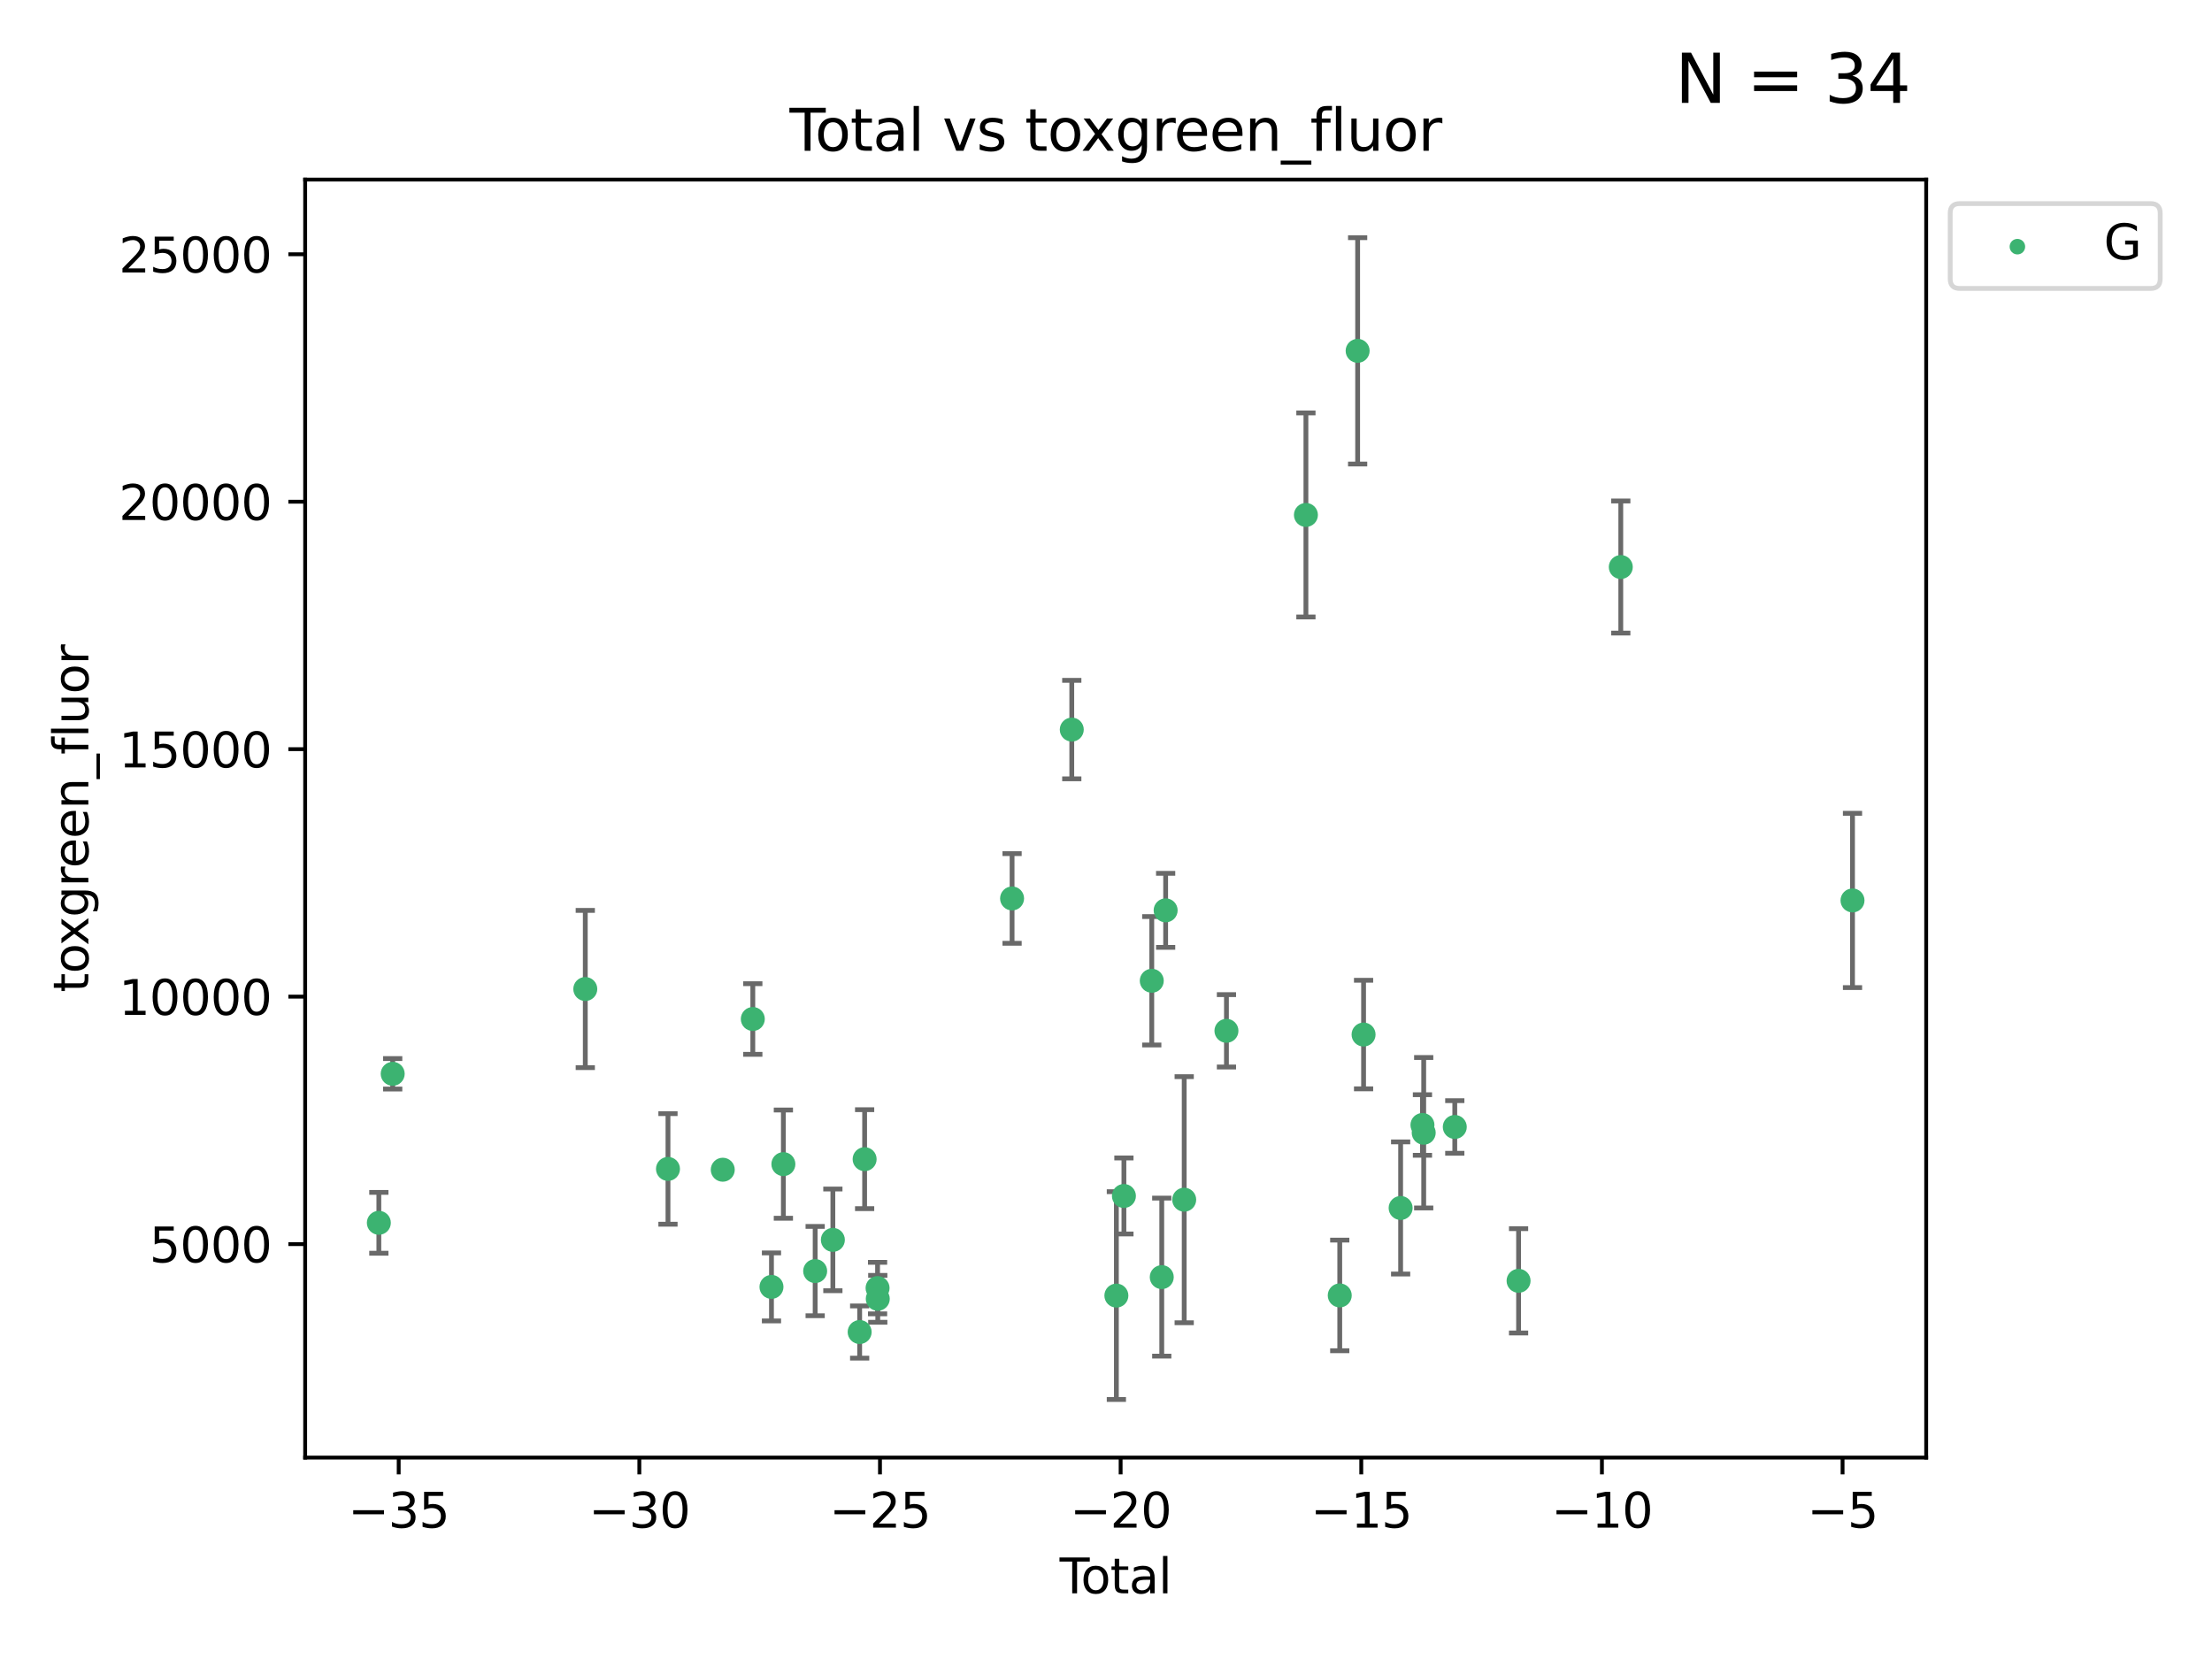<?xml version="1.0" encoding="utf-8" standalone="no"?>
<!DOCTYPE svg PUBLIC "-//W3C//DTD SVG 1.1//EN"
  "http://www.w3.org/Graphics/SVG/1.1/DTD/svg11.dtd">
<svg xmlns:xlink="http://www.w3.org/1999/xlink" width="460.8pt" height="345.6pt" viewBox="0 0 460.8 345.6" xmlns="http://www.w3.org/2000/svg" version="1.1">
 <defs>
  <style type="text/css">*{stroke-linejoin: round; stroke-linecap: butt}</style>
 </defs>
 <g id="figure_1">
  <g id="patch_1">
   <path d="M 0 345.6 
L 460.8 345.6 
L 460.8 0 
L 0 0 
z
" style="fill: #ffffff"/>
  </g>
  <g id="axes_1">
   <g id="patch_2">
    <path d="M 63.571 303.64 
L 401.26 303.64 
L 401.26 37.411 
L 63.571 37.411 
z
" style="fill: #ffffff"/>
   </g>
   <g id="PathCollection_1">
    <defs>
     <path id="m9553337935" d="M 0 1.118 
C 0.297 1.118 0.581 1 0.791 0.791 
C 1 0.581 1.118 0.297 1.118 0 
C 1.118 -0.297 1 -0.581 0.791 -0.791 
C 0.581 -1 0.297 -1.118 0 -1.118 
C -0.297 -1.118 -0.581 -1 -0.791 -0.791 
C -1 -0.581 -1.118 -0.297 -1.118 0 
C -1.118 0.297 -1 0.581 -0.791 0.791 
C -0.581 1 -0.297 1.118 0 1.118 
z
" style="stroke: #3cb371"/>
    </defs>
    <g clip-path="url(#pa8e25fbd6e)">
     <use xlink:href="#m9553337935" x="78.921" y="254.733" style="fill: #3cb371; stroke: #3cb371"/>
     <use xlink:href="#m9553337935" x="81.805" y="223.696" style="fill: #3cb371; stroke: #3cb371"/>
     <use xlink:href="#m9553337935" x="121.926" y="206.031" style="fill: #3cb371; stroke: #3cb371"/>
     <use xlink:href="#m9553337935" x="139.152" y="243.507" style="fill: #3cb371; stroke: #3cb371"/>
     <use xlink:href="#m9553337935" x="150.564" y="243.675" style="fill: #3cb371; stroke: #3cb371"/>
     <use xlink:href="#m9553337935" x="156.824" y="212.277" style="fill: #3cb371; stroke: #3cb371"/>
     <use xlink:href="#m9553337935" x="160.712" y="268.086" style="fill: #3cb371; stroke: #3cb371"/>
     <use xlink:href="#m9553337935" x="163.192" y="242.509" style="fill: #3cb371; stroke: #3cb371"/>
     <use xlink:href="#m9553337935" x="169.813" y="264.787" style="fill: #3cb371; stroke: #3cb371"/>
     <use xlink:href="#m9553337935" x="173.502" y="258.29" style="fill: #3cb371; stroke: #3cb371"/>
     <use xlink:href="#m9553337935" x="179.083" y="277.486" style="fill: #3cb371; stroke: #3cb371"/>
     <use xlink:href="#m9553337935" x="180.118" y="241.474" style="fill: #3cb371; stroke: #3cb371"/>
     <use xlink:href="#m9553337935" x="182.814" y="268.329" style="fill: #3cb371; stroke: #3cb371"/>
     <use xlink:href="#m9553337935" x="182.856" y="270.569" style="fill: #3cb371; stroke: #3cb371"/>
     <use xlink:href="#m9553337935" x="210.835" y="187.165" style="fill: #3cb371; stroke: #3cb371"/>
     <use xlink:href="#m9553337935" x="223.271" y="151.986" style="fill: #3cb371; stroke: #3cb371"/>
     <use xlink:href="#m9553337935" x="232.562" y="269.895" style="fill: #3cb371; stroke: #3cb371"/>
     <use xlink:href="#m9553337935" x="234.132" y="249.143" style="fill: #3cb371; stroke: #3cb371"/>
     <use xlink:href="#m9553337935" x="239.934" y="204.313" style="fill: #3cb371; stroke: #3cb371"/>
     <use xlink:href="#m9553337935" x="242.015" y="266.047" style="fill: #3cb371; stroke: #3cb371"/>
     <use xlink:href="#m9553337935" x="242.825" y="189.643" style="fill: #3cb371; stroke: #3cb371"/>
     <use xlink:href="#m9553337935" x="246.69" y="249.917" style="fill: #3cb371; stroke: #3cb371"/>
     <use xlink:href="#m9553337935" x="255.491" y="214.737" style="fill: #3cb371; stroke: #3cb371"/>
     <use xlink:href="#m9553337935" x="272.047" y="107.273" style="fill: #3cb371; stroke: #3cb371"/>
     <use xlink:href="#m9553337935" x="279.094" y="269.859" style="fill: #3cb371; stroke: #3cb371"/>
     <use xlink:href="#m9553337935" x="282.821" y="73.086" style="fill: #3cb371; stroke: #3cb371"/>
     <use xlink:href="#m9553337935" x="284.057" y="215.514" style="fill: #3cb371; stroke: #3cb371"/>
     <use xlink:href="#m9553337935" x="291.777" y="251.643" style="fill: #3cb371; stroke: #3cb371"/>
     <use xlink:href="#m9553337935" x="296.322" y="234.353" style="fill: #3cb371; stroke: #3cb371"/>
     <use xlink:href="#m9553337935" x="296.584" y="235.969" style="fill: #3cb371; stroke: #3cb371"/>
     <use xlink:href="#m9553337935" x="303.058" y="234.766" style="fill: #3cb371; stroke: #3cb371"/>
     <use xlink:href="#m9553337935" x="316.347" y="266.818" style="fill: #3cb371; stroke: #3cb371"/>
     <use xlink:href="#m9553337935" x="337.639" y="118.122" style="fill: #3cb371; stroke: #3cb371"/>
     <use xlink:href="#m9553337935" x="385.911" y="187.579" style="fill: #3cb371; stroke: #3cb371"/>
    </g>
   </g>
   <g id="matplotlib.axis_1">
    <g id="xtick_1">
     <g id="line2d_1">
      <defs>
       <path id="m417e76bd5e" d="M 0 0 
L 0 3.5 
" style="stroke: #000000; stroke-width: 0.8"/>
      </defs>
      <g>
       <use xlink:href="#m417e76bd5e" x="83.054" y="303.64" style="stroke: #000000; stroke-width: 0.8"/>
      </g>
     </g>
     <g id="text_1">
      <!-- −35 -->
      <g transform="translate(72.501 318.238)scale(0.1 -0.1)">
       <defs>
        <path id="DejaVuSans-2212" d="M 678 2272 
L 4684 2272 
L 4684 1741 
L 678 1741 
L 678 2272 
z
" transform="scale(0.016)"/>
        <path id="DejaVuSans-33" d="M 2597 2516 
Q 3050 2419 3304 2112 
Q 3559 1806 3559 1356 
Q 3559 666 3084 287 
Q 2609 -91 1734 -91 
Q 1441 -91 1130 -33 
Q 819 25 488 141 
L 488 750 
Q 750 597 1062 519 
Q 1375 441 1716 441 
Q 2309 441 2620 675 
Q 2931 909 2931 1356 
Q 2931 1769 2642 2001 
Q 2353 2234 1838 2234 
L 1294 2234 
L 1294 2753 
L 1863 2753 
Q 2328 2753 2575 2939 
Q 2822 3125 2822 3475 
Q 2822 3834 2567 4026 
Q 2313 4219 1838 4219 
Q 1578 4219 1281 4162 
Q 984 4106 628 3988 
L 628 4550 
Q 988 4650 1302 4700 
Q 1616 4750 1894 4750 
Q 2613 4750 3031 4423 
Q 3450 4097 3450 3541 
Q 3450 3153 3228 2886 
Q 3006 2619 2597 2516 
z
" transform="scale(0.016)"/>
        <path id="DejaVuSans-35" d="M 691 4666 
L 3169 4666 
L 3169 4134 
L 1269 4134 
L 1269 2991 
Q 1406 3038 1543 3061 
Q 1681 3084 1819 3084 
Q 2600 3084 3056 2656 
Q 3513 2228 3513 1497 
Q 3513 744 3044 326 
Q 2575 -91 1722 -91 
Q 1428 -91 1123 -41 
Q 819 9 494 109 
L 494 744 
Q 775 591 1075 516 
Q 1375 441 1709 441 
Q 2250 441 2565 725 
Q 2881 1009 2881 1497 
Q 2881 1984 2565 2268 
Q 2250 2553 1709 2553 
Q 1456 2553 1204 2497 
Q 953 2441 691 2322 
L 691 4666 
z
" transform="scale(0.016)"/>
       </defs>
       <use xlink:href="#DejaVuSans-2212"/>
       <use xlink:href="#DejaVuSans-33" x="83.789"/>
       <use xlink:href="#DejaVuSans-35" x="147.412"/>
      </g>
     </g>
    </g>
    <g id="xtick_2">
     <g id="line2d_2">
      <g>
       <use xlink:href="#m417e76bd5e" x="133.185" y="303.64" style="stroke: #000000; stroke-width: 0.8"/>
      </g>
     </g>
     <g id="text_2">
      <!-- −30 -->
      <g transform="translate(122.632 318.238)scale(0.1 -0.1)">
       <defs>
        <path id="DejaVuSans-30" d="M 2034 4250 
Q 1547 4250 1301 3770 
Q 1056 3291 1056 2328 
Q 1056 1369 1301 889 
Q 1547 409 2034 409 
Q 2525 409 2770 889 
Q 3016 1369 3016 2328 
Q 3016 3291 2770 3770 
Q 2525 4250 2034 4250 
z
M 2034 4750 
Q 2819 4750 3233 4129 
Q 3647 3509 3647 2328 
Q 3647 1150 3233 529 
Q 2819 -91 2034 -91 
Q 1250 -91 836 529 
Q 422 1150 422 2328 
Q 422 3509 836 4129 
Q 1250 4750 2034 4750 
z
" transform="scale(0.016)"/>
       </defs>
       <use xlink:href="#DejaVuSans-2212"/>
       <use xlink:href="#DejaVuSans-33" x="83.789"/>
       <use xlink:href="#DejaVuSans-30" x="147.412"/>
      </g>
     </g>
    </g>
    <g id="xtick_3">
     <g id="line2d_3">
      <g>
       <use xlink:href="#m417e76bd5e" x="183.316" y="303.64" style="stroke: #000000; stroke-width: 0.8"/>
      </g>
     </g>
     <g id="text_3">
      <!-- −25 -->
      <g transform="translate(172.763 318.238)scale(0.1 -0.1)">
       <defs>
        <path id="DejaVuSans-32" d="M 1228 531 
L 3431 531 
L 3431 0 
L 469 0 
L 469 531 
Q 828 903 1448 1529 
Q 2069 2156 2228 2338 
Q 2531 2678 2651 2914 
Q 2772 3150 2772 3378 
Q 2772 3750 2511 3984 
Q 2250 4219 1831 4219 
Q 1534 4219 1204 4116 
Q 875 4013 500 3803 
L 500 4441 
Q 881 4594 1212 4672 
Q 1544 4750 1819 4750 
Q 2544 4750 2975 4387 
Q 3406 4025 3406 3419 
Q 3406 3131 3298 2873 
Q 3191 2616 2906 2266 
Q 2828 2175 2409 1742 
Q 1991 1309 1228 531 
z
" transform="scale(0.016)"/>
       </defs>
       <use xlink:href="#DejaVuSans-2212"/>
       <use xlink:href="#DejaVuSans-32" x="83.789"/>
       <use xlink:href="#DejaVuSans-35" x="147.412"/>
      </g>
     </g>
    </g>
    <g id="xtick_4">
     <g id="line2d_4">
      <g>
       <use xlink:href="#m417e76bd5e" x="233.447" y="303.64" style="stroke: #000000; stroke-width: 0.8"/>
      </g>
     </g>
     <g id="text_4">
      <!-- −20 -->
      <g transform="translate(222.895 318.238)scale(0.1 -0.1)">
       <use xlink:href="#DejaVuSans-2212"/>
       <use xlink:href="#DejaVuSans-32" x="83.789"/>
       <use xlink:href="#DejaVuSans-30" x="147.412"/>
      </g>
     </g>
    </g>
    <g id="xtick_5">
     <g id="line2d_5">
      <g>
       <use xlink:href="#m417e76bd5e" x="283.578" y="303.64" style="stroke: #000000; stroke-width: 0.8"/>
      </g>
     </g>
     <g id="text_5">
      <!-- −15 -->
      <g transform="translate(273.026 318.238)scale(0.1 -0.1)">
       <defs>
        <path id="DejaVuSans-31" d="M 794 531 
L 1825 531 
L 1825 4091 
L 703 3866 
L 703 4441 
L 1819 4666 
L 2450 4666 
L 2450 531 
L 3481 531 
L 3481 0 
L 794 0 
L 794 531 
z
" transform="scale(0.016)"/>
       </defs>
       <use xlink:href="#DejaVuSans-2212"/>
       <use xlink:href="#DejaVuSans-31" x="83.789"/>
       <use xlink:href="#DejaVuSans-35" x="147.412"/>
      </g>
     </g>
    </g>
    <g id="xtick_6">
     <g id="line2d_6">
      <g>
       <use xlink:href="#m417e76bd5e" x="333.709" y="303.64" style="stroke: #000000; stroke-width: 0.8"/>
      </g>
     </g>
     <g id="text_6">
      <!-- −10 -->
      <g transform="translate(323.157 318.238)scale(0.1 -0.1)">
       <use xlink:href="#DejaVuSans-2212"/>
       <use xlink:href="#DejaVuSans-31" x="83.789"/>
       <use xlink:href="#DejaVuSans-30" x="147.412"/>
      </g>
     </g>
    </g>
    <g id="xtick_7">
     <g id="line2d_7">
      <g>
       <use xlink:href="#m417e76bd5e" x="383.84" y="303.64" style="stroke: #000000; stroke-width: 0.8"/>
      </g>
     </g>
     <g id="text_7">
      <!-- −5 -->
      <g transform="translate(376.469 318.238)scale(0.1 -0.1)">
       <use xlink:href="#DejaVuSans-2212"/>
       <use xlink:href="#DejaVuSans-35" x="83.789"/>
      </g>
     </g>
    </g>
    <g id="text_8">
     <!-- Total -->
     <g transform="translate(220.739 331.917)scale(0.1 -0.1)">
      <defs>
       <path id="DejaVuSans-54" d="M -19 4666 
L 3928 4666 
L 3928 4134 
L 2272 4134 
L 2272 0 
L 1638 0 
L 1638 4134 
L -19 4134 
L -19 4666 
z
" transform="scale(0.016)"/>
       <path id="DejaVuSans-6f" d="M 1959 3097 
Q 1497 3097 1228 2736 
Q 959 2375 959 1747 
Q 959 1119 1226 758 
Q 1494 397 1959 397 
Q 2419 397 2687 759 
Q 2956 1122 2956 1747 
Q 2956 2369 2687 2733 
Q 2419 3097 1959 3097 
z
M 1959 3584 
Q 2709 3584 3137 3096 
Q 3566 2609 3566 1747 
Q 3566 888 3137 398 
Q 2709 -91 1959 -91 
Q 1206 -91 779 398 
Q 353 888 353 1747 
Q 353 2609 779 3096 
Q 1206 3584 1959 3584 
z
" transform="scale(0.016)"/>
       <path id="DejaVuSans-74" d="M 1172 4494 
L 1172 3500 
L 2356 3500 
L 2356 3053 
L 1172 3053 
L 1172 1153 
Q 1172 725 1289 603 
Q 1406 481 1766 481 
L 2356 481 
L 2356 0 
L 1766 0 
Q 1100 0 847 248 
Q 594 497 594 1153 
L 594 3053 
L 172 3053 
L 172 3500 
L 594 3500 
L 594 4494 
L 1172 4494 
z
" transform="scale(0.016)"/>
       <path id="DejaVuSans-61" d="M 2194 1759 
Q 1497 1759 1228 1600 
Q 959 1441 959 1056 
Q 959 750 1161 570 
Q 1363 391 1709 391 
Q 2188 391 2477 730 
Q 2766 1069 2766 1631 
L 2766 1759 
L 2194 1759 
z
M 3341 1997 
L 3341 0 
L 2766 0 
L 2766 531 
Q 2569 213 2275 61 
Q 1981 -91 1556 -91 
Q 1019 -91 701 211 
Q 384 513 384 1019 
Q 384 1609 779 1909 
Q 1175 2209 1959 2209 
L 2766 2209 
L 2766 2266 
Q 2766 2663 2505 2880 
Q 2244 3097 1772 3097 
Q 1472 3097 1187 3025 
Q 903 2953 641 2809 
L 641 3341 
Q 956 3463 1253 3523 
Q 1550 3584 1831 3584 
Q 2591 3584 2966 3190 
Q 3341 2797 3341 1997 
z
" transform="scale(0.016)"/>
       <path id="DejaVuSans-6c" d="M 603 4863 
L 1178 4863 
L 1178 0 
L 603 0 
L 603 4863 
z
" transform="scale(0.016)"/>
      </defs>
      <use xlink:href="#DejaVuSans-54"/>
      <use xlink:href="#DejaVuSans-6f" x="44.084"/>
      <use xlink:href="#DejaVuSans-74" x="105.266"/>
      <use xlink:href="#DejaVuSans-61" x="144.475"/>
      <use xlink:href="#DejaVuSans-6c" x="205.754"/>
     </g>
    </g>
   </g>
   <g id="matplotlib.axis_2">
    <g id="ytick_1">
     <g id="line2d_8">
      <defs>
       <path id="m7dfa65fb9e" d="M 0 0 
L -3.5 0 
" style="stroke: #000000; stroke-width: 0.8"/>
      </defs>
      <g>
       <use xlink:href="#m7dfa65fb9e" x="63.571" y="259.169" style="stroke: #000000; stroke-width: 0.8"/>
      </g>
     </g>
     <g id="text_9">
      <!-- 5000 -->
      <g transform="translate(31.121 262.968)scale(0.1 -0.1)">
       <use xlink:href="#DejaVuSans-35"/>
       <use xlink:href="#DejaVuSans-30" x="63.623"/>
       <use xlink:href="#DejaVuSans-30" x="127.246"/>
       <use xlink:href="#DejaVuSans-30" x="190.869"/>
      </g>
     </g>
    </g>
    <g id="ytick_2">
     <g id="line2d_9">
      <g>
       <use xlink:href="#m7dfa65fb9e" x="63.571" y="207.618" style="stroke: #000000; stroke-width: 0.8"/>
      </g>
     </g>
     <g id="text_10">
      <!-- 10000 -->
      <g transform="translate(24.759 211.417)scale(0.1 -0.1)">
       <use xlink:href="#DejaVuSans-31"/>
       <use xlink:href="#DejaVuSans-30" x="63.623"/>
       <use xlink:href="#DejaVuSans-30" x="127.246"/>
       <use xlink:href="#DejaVuSans-30" x="190.869"/>
       <use xlink:href="#DejaVuSans-30" x="254.492"/>
      </g>
     </g>
    </g>
    <g id="ytick_3">
     <g id="line2d_10">
      <g>
       <use xlink:href="#m7dfa65fb9e" x="63.571" y="156.067" style="stroke: #000000; stroke-width: 0.8"/>
      </g>
     </g>
     <g id="text_11">
      <!-- 15000 -->
      <g transform="translate(24.759 159.866)scale(0.1 -0.1)">
       <use xlink:href="#DejaVuSans-31"/>
       <use xlink:href="#DejaVuSans-35" x="63.623"/>
       <use xlink:href="#DejaVuSans-30" x="127.246"/>
       <use xlink:href="#DejaVuSans-30" x="190.869"/>
       <use xlink:href="#DejaVuSans-30" x="254.492"/>
      </g>
     </g>
    </g>
    <g id="ytick_4">
     <g id="line2d_11">
      <g>
       <use xlink:href="#m7dfa65fb9e" x="63.571" y="104.516" style="stroke: #000000; stroke-width: 0.8"/>
      </g>
     </g>
     <g id="text_12">
      <!-- 20000 -->
      <g transform="translate(24.759 108.315)scale(0.1 -0.1)">
       <use xlink:href="#DejaVuSans-32"/>
       <use xlink:href="#DejaVuSans-30" x="63.623"/>
       <use xlink:href="#DejaVuSans-30" x="127.246"/>
       <use xlink:href="#DejaVuSans-30" x="190.869"/>
       <use xlink:href="#DejaVuSans-30" x="254.492"/>
      </g>
     </g>
    </g>
    <g id="ytick_5">
     <g id="line2d_12">
      <g>
       <use xlink:href="#m7dfa65fb9e" x="63.571" y="52.965" style="stroke: #000000; stroke-width: 0.8"/>
      </g>
     </g>
     <g id="text_13">
      <!-- 25000 -->
      <g transform="translate(24.759 56.764)scale(0.1 -0.1)">
       <use xlink:href="#DejaVuSans-32"/>
       <use xlink:href="#DejaVuSans-35" x="63.623"/>
       <use xlink:href="#DejaVuSans-30" x="127.246"/>
       <use xlink:href="#DejaVuSans-30" x="190.869"/>
       <use xlink:href="#DejaVuSans-30" x="254.492"/>
      </g>
     </g>
    </g>
    <g id="text_14">
     <!-- toxgreen_fluor -->
     <g transform="translate(18.401 206.72)rotate(-90)scale(0.1 -0.1)">
      <defs>
       <path id="DejaVuSans-78" d="M 3513 3500 
L 2247 1797 
L 3578 0 
L 2900 0 
L 1881 1375 
L 863 0 
L 184 0 
L 1544 1831 
L 300 3500 
L 978 3500 
L 1906 2253 
L 2834 3500 
L 3513 3500 
z
" transform="scale(0.016)"/>
       <path id="DejaVuSans-67" d="M 2906 1791 
Q 2906 2416 2648 2759 
Q 2391 3103 1925 3103 
Q 1463 3103 1205 2759 
Q 947 2416 947 1791 
Q 947 1169 1205 825 
Q 1463 481 1925 481 
Q 2391 481 2648 825 
Q 2906 1169 2906 1791 
z
M 3481 434 
Q 3481 -459 3084 -895 
Q 2688 -1331 1869 -1331 
Q 1566 -1331 1297 -1286 
Q 1028 -1241 775 -1147 
L 775 -588 
Q 1028 -725 1275 -790 
Q 1522 -856 1778 -856 
Q 2344 -856 2625 -561 
Q 2906 -266 2906 331 
L 2906 616 
Q 2728 306 2450 153 
Q 2172 0 1784 0 
Q 1141 0 747 490 
Q 353 981 353 1791 
Q 353 2603 747 3093 
Q 1141 3584 1784 3584 
Q 2172 3584 2450 3431 
Q 2728 3278 2906 2969 
L 2906 3500 
L 3481 3500 
L 3481 434 
z
" transform="scale(0.016)"/>
       <path id="DejaVuSans-72" d="M 2631 2963 
Q 2534 3019 2420 3045 
Q 2306 3072 2169 3072 
Q 1681 3072 1420 2755 
Q 1159 2438 1159 1844 
L 1159 0 
L 581 0 
L 581 3500 
L 1159 3500 
L 1159 2956 
Q 1341 3275 1631 3429 
Q 1922 3584 2338 3584 
Q 2397 3584 2469 3576 
Q 2541 3569 2628 3553 
L 2631 2963 
z
" transform="scale(0.016)"/>
       <path id="DejaVuSans-65" d="M 3597 1894 
L 3597 1613 
L 953 1613 
Q 991 1019 1311 708 
Q 1631 397 2203 397 
Q 2534 397 2845 478 
Q 3156 559 3463 722 
L 3463 178 
Q 3153 47 2828 -22 
Q 2503 -91 2169 -91 
Q 1331 -91 842 396 
Q 353 884 353 1716 
Q 353 2575 817 3079 
Q 1281 3584 2069 3584 
Q 2775 3584 3186 3129 
Q 3597 2675 3597 1894 
z
M 3022 2063 
Q 3016 2534 2758 2815 
Q 2500 3097 2075 3097 
Q 1594 3097 1305 2825 
Q 1016 2553 972 2059 
L 3022 2063 
z
" transform="scale(0.016)"/>
       <path id="DejaVuSans-6e" d="M 3513 2113 
L 3513 0 
L 2938 0 
L 2938 2094 
Q 2938 2591 2744 2837 
Q 2550 3084 2163 3084 
Q 1697 3084 1428 2787 
Q 1159 2491 1159 1978 
L 1159 0 
L 581 0 
L 581 3500 
L 1159 3500 
L 1159 2956 
Q 1366 3272 1645 3428 
Q 1925 3584 2291 3584 
Q 2894 3584 3203 3211 
Q 3513 2838 3513 2113 
z
" transform="scale(0.016)"/>
       <path id="DejaVuSans-5f" d="M 3263 -1063 
L 3263 -1509 
L -63 -1509 
L -63 -1063 
L 3263 -1063 
z
" transform="scale(0.016)"/>
       <path id="DejaVuSans-66" d="M 2375 4863 
L 2375 4384 
L 1825 4384 
Q 1516 4384 1395 4259 
Q 1275 4134 1275 3809 
L 1275 3500 
L 2222 3500 
L 2222 3053 
L 1275 3053 
L 1275 0 
L 697 0 
L 697 3053 
L 147 3053 
L 147 3500 
L 697 3500 
L 697 3744 
Q 697 4328 969 4595 
Q 1241 4863 1831 4863 
L 2375 4863 
z
" transform="scale(0.016)"/>
       <path id="DejaVuSans-75" d="M 544 1381 
L 544 3500 
L 1119 3500 
L 1119 1403 
Q 1119 906 1312 657 
Q 1506 409 1894 409 
Q 2359 409 2629 706 
Q 2900 1003 2900 1516 
L 2900 3500 
L 3475 3500 
L 3475 0 
L 2900 0 
L 2900 538 
Q 2691 219 2414 64 
Q 2138 -91 1772 -91 
Q 1169 -91 856 284 
Q 544 659 544 1381 
z
M 1991 3584 
L 1991 3584 
z
" transform="scale(0.016)"/>
      </defs>
      <use xlink:href="#DejaVuSans-74"/>
      <use xlink:href="#DejaVuSans-6f" x="39.209"/>
      <use xlink:href="#DejaVuSans-78" x="97.266"/>
      <use xlink:href="#DejaVuSans-67" x="156.445"/>
      <use xlink:href="#DejaVuSans-72" x="219.922"/>
      <use xlink:href="#DejaVuSans-65" x="258.785"/>
      <use xlink:href="#DejaVuSans-65" x="320.309"/>
      <use xlink:href="#DejaVuSans-6e" x="381.832"/>
      <use xlink:href="#DejaVuSans-5f" x="445.211"/>
      <use xlink:href="#DejaVuSans-66" x="495.211"/>
      <use xlink:href="#DejaVuSans-6c" x="530.416"/>
      <use xlink:href="#DejaVuSans-75" x="558.199"/>
      <use xlink:href="#DejaVuSans-6f" x="621.578"/>
      <use xlink:href="#DejaVuSans-72" x="682.76"/>
     </g>
    </g>
   </g>
   <g id="LineCollection_1">
    <path d="M 78.921 261.072 
L 78.921 248.394 
" clip-path="url(#pa8e25fbd6e)" style="fill: none; stroke: #696969"/>
    <path d="M 81.805 226.871 
L 81.805 220.52 
" clip-path="url(#pa8e25fbd6e)" style="fill: none; stroke: #696969"/>
    <path d="M 121.926 222.408 
L 121.926 189.654 
" clip-path="url(#pa8e25fbd6e)" style="fill: none; stroke: #696969"/>
    <path d="M 139.152 255.023 
L 139.152 231.991 
" clip-path="url(#pa8e25fbd6e)" style="fill: none; stroke: #696969"/>
    <path d="M 150.564 244.551 
L 150.564 242.799 
" clip-path="url(#pa8e25fbd6e)" style="fill: none; stroke: #696969"/>
    <path d="M 156.824 219.636 
L 156.824 204.917 
" clip-path="url(#pa8e25fbd6e)" style="fill: none; stroke: #696969"/>
    <path d="M 160.712 275.172 
L 160.712 260.999 
" clip-path="url(#pa8e25fbd6e)" style="fill: none; stroke: #696969"/>
    <path d="M 163.192 253.783 
L 163.192 231.235 
" clip-path="url(#pa8e25fbd6e)" style="fill: none; stroke: #696969"/>
    <path d="M 169.813 274.089 
L 169.813 255.485 
" clip-path="url(#pa8e25fbd6e)" style="fill: none; stroke: #696969"/>
    <path d="M 173.502 268.883 
L 173.502 247.697 
" clip-path="url(#pa8e25fbd6e)" style="fill: none; stroke: #696969"/>
    <path d="M 179.083 282.923 
L 179.083 272.048 
" clip-path="url(#pa8e25fbd6e)" style="fill: none; stroke: #696969"/>
    <path d="M 180.118 251.782 
L 180.118 231.166 
" clip-path="url(#pa8e25fbd6e)" style="fill: none; stroke: #696969"/>
    <path d="M 182.814 273.693 
L 182.814 262.966 
" clip-path="url(#pa8e25fbd6e)" style="fill: none; stroke: #696969"/>
    <path d="M 182.856 275.452 
L 182.856 265.685 
" clip-path="url(#pa8e25fbd6e)" style="fill: none; stroke: #696969"/>
    <path d="M 210.835 196.506 
L 210.835 177.823 
" clip-path="url(#pa8e25fbd6e)" style="fill: none; stroke: #696969"/>
    <path d="M 223.271 162.243 
L 223.271 141.729 
" clip-path="url(#pa8e25fbd6e)" style="fill: none; stroke: #696969"/>
    <path d="M 232.562 291.539 
L 232.562 248.251 
" clip-path="url(#pa8e25fbd6e)" style="fill: none; stroke: #696969"/>
    <path d="M 234.132 257.06 
L 234.132 241.227 
" clip-path="url(#pa8e25fbd6e)" style="fill: none; stroke: #696969"/>
    <path d="M 239.934 217.692 
L 239.934 190.934 
" clip-path="url(#pa8e25fbd6e)" style="fill: none; stroke: #696969"/>
    <path d="M 242.015 282.506 
L 242.015 249.589 
" clip-path="url(#pa8e25fbd6e)" style="fill: none; stroke: #696969"/>
    <path d="M 242.825 197.354 
L 242.825 181.932 
" clip-path="url(#pa8e25fbd6e)" style="fill: none; stroke: #696969"/>
    <path d="M 246.69 275.55 
L 246.69 224.285 
" clip-path="url(#pa8e25fbd6e)" style="fill: none; stroke: #696969"/>
    <path d="M 255.491 222.276 
L 255.491 207.199 
" clip-path="url(#pa8e25fbd6e)" style="fill: none; stroke: #696969"/>
    <path d="M 272.047 128.527 
L 272.047 86.02 
" clip-path="url(#pa8e25fbd6e)" style="fill: none; stroke: #696969"/>
    <path d="M 279.094 281.381 
L 279.094 258.336 
" clip-path="url(#pa8e25fbd6e)" style="fill: none; stroke: #696969"/>
    <path d="M 282.821 96.66 
L 282.821 49.513 
" clip-path="url(#pa8e25fbd6e)" style="fill: none; stroke: #696969"/>
    <path d="M 284.057 226.825 
L 284.057 204.204 
" clip-path="url(#pa8e25fbd6e)" style="fill: none; stroke: #696969"/>
    <path d="M 291.777 265.405 
L 291.777 237.88 
" clip-path="url(#pa8e25fbd6e)" style="fill: none; stroke: #696969"/>
    <path d="M 296.322 240.663 
L 296.322 228.043 
" clip-path="url(#pa8e25fbd6e)" style="fill: none; stroke: #696969"/>
    <path d="M 296.584 251.641 
L 296.584 220.298 
" clip-path="url(#pa8e25fbd6e)" style="fill: none; stroke: #696969"/>
    <path d="M 303.058 240.246 
L 303.058 229.286 
" clip-path="url(#pa8e25fbd6e)" style="fill: none; stroke: #696969"/>
    <path d="M 316.347 277.684 
L 316.347 255.952 
" clip-path="url(#pa8e25fbd6e)" style="fill: none; stroke: #696969"/>
    <path d="M 337.639 131.881 
L 337.639 104.363 
" clip-path="url(#pa8e25fbd6e)" style="fill: none; stroke: #696969"/>
    <path d="M 385.911 205.732 
L 385.911 169.427 
" clip-path="url(#pa8e25fbd6e)" style="fill: none; stroke: #696969"/>
   </g>
   <g id="line2d_13">
    <defs>
     <path id="m1b34ec5335" d="M 2 0 
L -2 -0 
" style="stroke: #696969"/>
    </defs>
    <g clip-path="url(#pa8e25fbd6e)">
     <use xlink:href="#m1b34ec5335" x="78.921" y="261.072" style="fill: #696969; stroke: #696969"/>
     <use xlink:href="#m1b34ec5335" x="81.805" y="226.871" style="fill: #696969; stroke: #696969"/>
     <use xlink:href="#m1b34ec5335" x="121.926" y="222.408" style="fill: #696969; stroke: #696969"/>
     <use xlink:href="#m1b34ec5335" x="139.152" y="255.023" style="fill: #696969; stroke: #696969"/>
     <use xlink:href="#m1b34ec5335" x="150.564" y="244.551" style="fill: #696969; stroke: #696969"/>
     <use xlink:href="#m1b34ec5335" x="156.824" y="219.636" style="fill: #696969; stroke: #696969"/>
     <use xlink:href="#m1b34ec5335" x="160.712" y="275.172" style="fill: #696969; stroke: #696969"/>
     <use xlink:href="#m1b34ec5335" x="163.192" y="253.783" style="fill: #696969; stroke: #696969"/>
     <use xlink:href="#m1b34ec5335" x="169.813" y="274.089" style="fill: #696969; stroke: #696969"/>
     <use xlink:href="#m1b34ec5335" x="173.502" y="268.883" style="fill: #696969; stroke: #696969"/>
     <use xlink:href="#m1b34ec5335" x="179.083" y="282.923" style="fill: #696969; stroke: #696969"/>
     <use xlink:href="#m1b34ec5335" x="180.118" y="251.782" style="fill: #696969; stroke: #696969"/>
     <use xlink:href="#m1b34ec5335" x="182.814" y="273.693" style="fill: #696969; stroke: #696969"/>
     <use xlink:href="#m1b34ec5335" x="182.856" y="275.452" style="fill: #696969; stroke: #696969"/>
     <use xlink:href="#m1b34ec5335" x="210.835" y="196.506" style="fill: #696969; stroke: #696969"/>
     <use xlink:href="#m1b34ec5335" x="223.271" y="162.243" style="fill: #696969; stroke: #696969"/>
     <use xlink:href="#m1b34ec5335" x="232.562" y="291.539" style="fill: #696969; stroke: #696969"/>
     <use xlink:href="#m1b34ec5335" x="234.132" y="257.06" style="fill: #696969; stroke: #696969"/>
     <use xlink:href="#m1b34ec5335" x="239.934" y="217.692" style="fill: #696969; stroke: #696969"/>
     <use xlink:href="#m1b34ec5335" x="242.015" y="282.506" style="fill: #696969; stroke: #696969"/>
     <use xlink:href="#m1b34ec5335" x="242.825" y="197.354" style="fill: #696969; stroke: #696969"/>
     <use xlink:href="#m1b34ec5335" x="246.69" y="275.55" style="fill: #696969; stroke: #696969"/>
     <use xlink:href="#m1b34ec5335" x="255.491" y="222.276" style="fill: #696969; stroke: #696969"/>
     <use xlink:href="#m1b34ec5335" x="272.047" y="128.527" style="fill: #696969; stroke: #696969"/>
     <use xlink:href="#m1b34ec5335" x="279.094" y="281.381" style="fill: #696969; stroke: #696969"/>
     <use xlink:href="#m1b34ec5335" x="282.821" y="96.66" style="fill: #696969; stroke: #696969"/>
     <use xlink:href="#m1b34ec5335" x="284.057" y="226.825" style="fill: #696969; stroke: #696969"/>
     <use xlink:href="#m1b34ec5335" x="291.777" y="265.405" style="fill: #696969; stroke: #696969"/>
     <use xlink:href="#m1b34ec5335" x="296.322" y="240.663" style="fill: #696969; stroke: #696969"/>
     <use xlink:href="#m1b34ec5335" x="296.584" y="251.641" style="fill: #696969; stroke: #696969"/>
     <use xlink:href="#m1b34ec5335" x="303.058" y="240.246" style="fill: #696969; stroke: #696969"/>
     <use xlink:href="#m1b34ec5335" x="316.347" y="277.684" style="fill: #696969; stroke: #696969"/>
     <use xlink:href="#m1b34ec5335" x="337.639" y="131.881" style="fill: #696969; stroke: #696969"/>
     <use xlink:href="#m1b34ec5335" x="385.911" y="205.732" style="fill: #696969; stroke: #696969"/>
    </g>
   </g>
   <g id="line2d_14">
    <g clip-path="url(#pa8e25fbd6e)">
     <use xlink:href="#m1b34ec5335" x="78.921" y="248.394" style="fill: #696969; stroke: #696969"/>
     <use xlink:href="#m1b34ec5335" x="81.805" y="220.52" style="fill: #696969; stroke: #696969"/>
     <use xlink:href="#m1b34ec5335" x="121.926" y="189.654" style="fill: #696969; stroke: #696969"/>
     <use xlink:href="#m1b34ec5335" x="139.152" y="231.991" style="fill: #696969; stroke: #696969"/>
     <use xlink:href="#m1b34ec5335" x="150.564" y="242.799" style="fill: #696969; stroke: #696969"/>
     <use xlink:href="#m1b34ec5335" x="156.824" y="204.917" style="fill: #696969; stroke: #696969"/>
     <use xlink:href="#m1b34ec5335" x="160.712" y="260.999" style="fill: #696969; stroke: #696969"/>
     <use xlink:href="#m1b34ec5335" x="163.192" y="231.235" style="fill: #696969; stroke: #696969"/>
     <use xlink:href="#m1b34ec5335" x="169.813" y="255.485" style="fill: #696969; stroke: #696969"/>
     <use xlink:href="#m1b34ec5335" x="173.502" y="247.697" style="fill: #696969; stroke: #696969"/>
     <use xlink:href="#m1b34ec5335" x="179.083" y="272.048" style="fill: #696969; stroke: #696969"/>
     <use xlink:href="#m1b34ec5335" x="180.118" y="231.166" style="fill: #696969; stroke: #696969"/>
     <use xlink:href="#m1b34ec5335" x="182.814" y="262.966" style="fill: #696969; stroke: #696969"/>
     <use xlink:href="#m1b34ec5335" x="182.856" y="265.685" style="fill: #696969; stroke: #696969"/>
     <use xlink:href="#m1b34ec5335" x="210.835" y="177.823" style="fill: #696969; stroke: #696969"/>
     <use xlink:href="#m1b34ec5335" x="223.271" y="141.729" style="fill: #696969; stroke: #696969"/>
     <use xlink:href="#m1b34ec5335" x="232.562" y="248.251" style="fill: #696969; stroke: #696969"/>
     <use xlink:href="#m1b34ec5335" x="234.132" y="241.227" style="fill: #696969; stroke: #696969"/>
     <use xlink:href="#m1b34ec5335" x="239.934" y="190.934" style="fill: #696969; stroke: #696969"/>
     <use xlink:href="#m1b34ec5335" x="242.015" y="249.589" style="fill: #696969; stroke: #696969"/>
     <use xlink:href="#m1b34ec5335" x="242.825" y="181.932" style="fill: #696969; stroke: #696969"/>
     <use xlink:href="#m1b34ec5335" x="246.69" y="224.285" style="fill: #696969; stroke: #696969"/>
     <use xlink:href="#m1b34ec5335" x="255.491" y="207.199" style="fill: #696969; stroke: #696969"/>
     <use xlink:href="#m1b34ec5335" x="272.047" y="86.02" style="fill: #696969; stroke: #696969"/>
     <use xlink:href="#m1b34ec5335" x="279.094" y="258.336" style="fill: #696969; stroke: #696969"/>
     <use xlink:href="#m1b34ec5335" x="282.821" y="49.513" style="fill: #696969; stroke: #696969"/>
     <use xlink:href="#m1b34ec5335" x="284.057" y="204.204" style="fill: #696969; stroke: #696969"/>
     <use xlink:href="#m1b34ec5335" x="291.777" y="237.88" style="fill: #696969; stroke: #696969"/>
     <use xlink:href="#m1b34ec5335" x="296.322" y="228.043" style="fill: #696969; stroke: #696969"/>
     <use xlink:href="#m1b34ec5335" x="296.584" y="220.298" style="fill: #696969; stroke: #696969"/>
     <use xlink:href="#m1b34ec5335" x="303.058" y="229.286" style="fill: #696969; stroke: #696969"/>
     <use xlink:href="#m1b34ec5335" x="316.347" y="255.952" style="fill: #696969; stroke: #696969"/>
     <use xlink:href="#m1b34ec5335" x="337.639" y="104.363" style="fill: #696969; stroke: #696969"/>
     <use xlink:href="#m1b34ec5335" x="385.911" y="169.427" style="fill: #696969; stroke: #696969"/>
    </g>
   </g>
   <g id="line2d_15">
    <defs>
     <path id="me5826b6dc6" d="M 0 2 
C 0.53 2 1.039 1.789 1.414 1.414 
C 1.789 1.039 2 0.53 2 0 
C 2 -0.53 1.789 -1.039 1.414 -1.414 
C 1.039 -1.789 0.53 -2 0 -2 
C -0.53 -2 -1.039 -1.789 -1.414 -1.414 
C -1.789 -1.039 -2 -0.53 -2 0 
C -2 0.53 -1.789 1.039 -1.414 1.414 
C -1.039 1.789 -0.53 2 0 2 
z
" style="stroke: #3cb371"/>
    </defs>
    <g clip-path="url(#pa8e25fbd6e)">
     <use xlink:href="#me5826b6dc6" x="78.921" y="254.733" style="fill: #3cb371; stroke: #3cb371"/>
     <use xlink:href="#me5826b6dc6" x="81.805" y="223.696" style="fill: #3cb371; stroke: #3cb371"/>
     <use xlink:href="#me5826b6dc6" x="121.926" y="206.031" style="fill: #3cb371; stroke: #3cb371"/>
     <use xlink:href="#me5826b6dc6" x="139.152" y="243.507" style="fill: #3cb371; stroke: #3cb371"/>
     <use xlink:href="#me5826b6dc6" x="150.564" y="243.675" style="fill: #3cb371; stroke: #3cb371"/>
     <use xlink:href="#me5826b6dc6" x="156.824" y="212.277" style="fill: #3cb371; stroke: #3cb371"/>
     <use xlink:href="#me5826b6dc6" x="160.712" y="268.086" style="fill: #3cb371; stroke: #3cb371"/>
     <use xlink:href="#me5826b6dc6" x="163.192" y="242.509" style="fill: #3cb371; stroke: #3cb371"/>
     <use xlink:href="#me5826b6dc6" x="169.813" y="264.787" style="fill: #3cb371; stroke: #3cb371"/>
     <use xlink:href="#me5826b6dc6" x="173.502" y="258.29" style="fill: #3cb371; stroke: #3cb371"/>
     <use xlink:href="#me5826b6dc6" x="179.083" y="277.486" style="fill: #3cb371; stroke: #3cb371"/>
     <use xlink:href="#me5826b6dc6" x="180.118" y="241.474" style="fill: #3cb371; stroke: #3cb371"/>
     <use xlink:href="#me5826b6dc6" x="182.814" y="268.329" style="fill: #3cb371; stroke: #3cb371"/>
     <use xlink:href="#me5826b6dc6" x="182.856" y="270.569" style="fill: #3cb371; stroke: #3cb371"/>
     <use xlink:href="#me5826b6dc6" x="210.835" y="187.165" style="fill: #3cb371; stroke: #3cb371"/>
     <use xlink:href="#me5826b6dc6" x="223.271" y="151.986" style="fill: #3cb371; stroke: #3cb371"/>
     <use xlink:href="#me5826b6dc6" x="232.562" y="269.895" style="fill: #3cb371; stroke: #3cb371"/>
     <use xlink:href="#me5826b6dc6" x="234.132" y="249.143" style="fill: #3cb371; stroke: #3cb371"/>
     <use xlink:href="#me5826b6dc6" x="239.934" y="204.313" style="fill: #3cb371; stroke: #3cb371"/>
     <use xlink:href="#me5826b6dc6" x="242.015" y="266.047" style="fill: #3cb371; stroke: #3cb371"/>
     <use xlink:href="#me5826b6dc6" x="242.825" y="189.643" style="fill: #3cb371; stroke: #3cb371"/>
     <use xlink:href="#me5826b6dc6" x="246.69" y="249.917" style="fill: #3cb371; stroke: #3cb371"/>
     <use xlink:href="#me5826b6dc6" x="255.491" y="214.737" style="fill: #3cb371; stroke: #3cb371"/>
     <use xlink:href="#me5826b6dc6" x="272.047" y="107.273" style="fill: #3cb371; stroke: #3cb371"/>
     <use xlink:href="#me5826b6dc6" x="279.094" y="269.859" style="fill: #3cb371; stroke: #3cb371"/>
     <use xlink:href="#me5826b6dc6" x="282.821" y="73.086" style="fill: #3cb371; stroke: #3cb371"/>
     <use xlink:href="#me5826b6dc6" x="284.057" y="215.514" style="fill: #3cb371; stroke: #3cb371"/>
     <use xlink:href="#me5826b6dc6" x="291.777" y="251.643" style="fill: #3cb371; stroke: #3cb371"/>
     <use xlink:href="#me5826b6dc6" x="296.322" y="234.353" style="fill: #3cb371; stroke: #3cb371"/>
     <use xlink:href="#me5826b6dc6" x="296.584" y="235.969" style="fill: #3cb371; stroke: #3cb371"/>
     <use xlink:href="#me5826b6dc6" x="303.058" y="234.766" style="fill: #3cb371; stroke: #3cb371"/>
     <use xlink:href="#me5826b6dc6" x="316.347" y="266.818" style="fill: #3cb371; stroke: #3cb371"/>
     <use xlink:href="#me5826b6dc6" x="337.639" y="118.122" style="fill: #3cb371; stroke: #3cb371"/>
     <use xlink:href="#me5826b6dc6" x="385.911" y="187.579" style="fill: #3cb371; stroke: #3cb371"/>
    </g>
   </g>
   <g id="patch_3">
    <path d="M 63.571 303.64 
L 63.571 37.411 
" style="fill: none; stroke: #000000; stroke-width: 0.8; stroke-linejoin: miter; stroke-linecap: square"/>
   </g>
   <g id="patch_4">
    <path d="M 401.26 303.64 
L 401.26 37.411 
" style="fill: none; stroke: #000000; stroke-width: 0.8; stroke-linejoin: miter; stroke-linecap: square"/>
   </g>
   <g id="patch_5">
    <path d="M 63.571 303.64 
L 401.26 303.64 
" style="fill: none; stroke: #000000; stroke-width: 0.8; stroke-linejoin: miter; stroke-linecap: square"/>
   </g>
   <g id="patch_6">
    <path d="M 63.571 37.411 
L 401.26 37.411 
" style="fill: none; stroke: #000000; stroke-width: 0.8; stroke-linejoin: miter; stroke-linecap: square"/>
   </g>
   <g id="text_15">
    <!-- N = 34 -->
    <g transform="translate(348.964 21.426)scale(0.14 -0.14)">
     <defs>
      <path id="DejaVuSans-4e" d="M 628 4666 
L 1478 4666 
L 3547 763 
L 3547 4666 
L 4159 4666 
L 4159 0 
L 3309 0 
L 1241 3903 
L 1241 0 
L 628 0 
L 628 4666 
z
" transform="scale(0.016)"/>
      <path id="DejaVuSans-20" transform="scale(0.016)"/>
      <path id="DejaVuSans-3d" d="M 678 2906 
L 4684 2906 
L 4684 2381 
L 678 2381 
L 678 2906 
z
M 678 1631 
L 4684 1631 
L 4684 1100 
L 678 1100 
L 678 1631 
z
" transform="scale(0.016)"/>
      <path id="DejaVuSans-34" d="M 2419 4116 
L 825 1625 
L 2419 1625 
L 2419 4116 
z
M 2253 4666 
L 3047 4666 
L 3047 1625 
L 3713 1625 
L 3713 1100 
L 3047 1100 
L 3047 0 
L 2419 0 
L 2419 1100 
L 313 1100 
L 313 1709 
L 2253 4666 
z
" transform="scale(0.016)"/>
     </defs>
     <use xlink:href="#DejaVuSans-4e"/>
     <use xlink:href="#DejaVuSans-20" x="74.805"/>
     <use xlink:href="#DejaVuSans-3d" x="106.592"/>
     <use xlink:href="#DejaVuSans-20" x="190.381"/>
     <use xlink:href="#DejaVuSans-33" x="222.168"/>
     <use xlink:href="#DejaVuSans-34" x="285.791"/>
    </g>
   </g>
   <g id="text_16">
    <!-- Total vs toxgreen_fluor -->
    <g transform="translate(164.48 31.411)scale(0.12 -0.12)">
     <defs>
      <path id="DejaVuSans-76" d="M 191 3500 
L 800 3500 
L 1894 563 
L 2988 3500 
L 3597 3500 
L 2284 0 
L 1503 0 
L 191 3500 
z
" transform="scale(0.016)"/>
      <path id="DejaVuSans-73" d="M 2834 3397 
L 2834 2853 
Q 2591 2978 2328 3040 
Q 2066 3103 1784 3103 
Q 1356 3103 1142 2972 
Q 928 2841 928 2578 
Q 928 2378 1081 2264 
Q 1234 2150 1697 2047 
L 1894 2003 
Q 2506 1872 2764 1633 
Q 3022 1394 3022 966 
Q 3022 478 2636 193 
Q 2250 -91 1575 -91 
Q 1294 -91 989 -36 
Q 684 19 347 128 
L 347 722 
Q 666 556 975 473 
Q 1284 391 1588 391 
Q 1994 391 2212 530 
Q 2431 669 2431 922 
Q 2431 1156 2273 1281 
Q 2116 1406 1581 1522 
L 1381 1569 
Q 847 1681 609 1914 
Q 372 2147 372 2553 
Q 372 3047 722 3315 
Q 1072 3584 1716 3584 
Q 2034 3584 2315 3537 
Q 2597 3491 2834 3397 
z
" transform="scale(0.016)"/>
     </defs>
     <use xlink:href="#DejaVuSans-54"/>
     <use xlink:href="#DejaVuSans-6f" x="44.084"/>
     <use xlink:href="#DejaVuSans-74" x="105.266"/>
     <use xlink:href="#DejaVuSans-61" x="144.475"/>
     <use xlink:href="#DejaVuSans-6c" x="205.754"/>
     <use xlink:href="#DejaVuSans-20" x="233.537"/>
     <use xlink:href="#DejaVuSans-76" x="265.324"/>
     <use xlink:href="#DejaVuSans-73" x="324.504"/>
     <use xlink:href="#DejaVuSans-20" x="376.604"/>
     <use xlink:href="#DejaVuSans-74" x="408.391"/>
     <use xlink:href="#DejaVuSans-6f" x="447.6"/>
     <use xlink:href="#DejaVuSans-78" x="505.656"/>
     <use xlink:href="#DejaVuSans-67" x="564.836"/>
     <use xlink:href="#DejaVuSans-72" x="628.312"/>
     <use xlink:href="#DejaVuSans-65" x="667.176"/>
     <use xlink:href="#DejaVuSans-65" x="728.699"/>
     <use xlink:href="#DejaVuSans-6e" x="790.223"/>
     <use xlink:href="#DejaVuSans-5f" x="853.602"/>
     <use xlink:href="#DejaVuSans-66" x="903.602"/>
     <use xlink:href="#DejaVuSans-6c" x="938.807"/>
     <use xlink:href="#DejaVuSans-75" x="966.59"/>
     <use xlink:href="#DejaVuSans-6f" x="1029.969"/>
     <use xlink:href="#DejaVuSans-72" x="1091.15"/>
    </g>
   </g>
   <g id="legend_1">
    <g id="patch_7">
     <path d="M 408.26 60.089 
L 448.008 60.089 
Q 450.008 60.089 450.008 58.089 
L 450.008 44.411 
Q 450.008 42.411 448.008 42.411 
L 408.26 42.411 
Q 406.26 42.411 406.26 44.411 
L 406.26 58.089 
Q 406.26 60.089 408.26 60.089 
z
" style="fill: #ffffff; opacity: 0.8; stroke: #cccccc; stroke-linejoin: miter"/>
    </g>
    <g id="PathCollection_2">
     <g>
      <use xlink:href="#m9553337935" x="420.26" y="51.385" style="fill: #3cb371; stroke: #3cb371"/>
     </g>
    </g>
    <g id="text_17">
     <!-- G -->
     <g transform="translate(438.26 54.01)scale(0.1 -0.1)">
      <defs>
       <path id="DejaVuSans-47" d="M 3809 666 
L 3809 1919 
L 2778 1919 
L 2778 2438 
L 4434 2438 
L 4434 434 
Q 4069 175 3628 42 
Q 3188 -91 2688 -91 
Q 1594 -91 976 548 
Q 359 1188 359 2328 
Q 359 3472 976 4111 
Q 1594 4750 2688 4750 
Q 3144 4750 3555 4637 
Q 3966 4525 4313 4306 
L 4313 3634 
Q 3963 3931 3569 4081 
Q 3175 4231 2741 4231 
Q 1884 4231 1454 3753 
Q 1025 3275 1025 2328 
Q 1025 1384 1454 906 
Q 1884 428 2741 428 
Q 3075 428 3337 486 
Q 3600 544 3809 666 
z
" transform="scale(0.016)"/>
      </defs>
      <use xlink:href="#DejaVuSans-47"/>
     </g>
    </g>
   </g>
  </g>
 </g>
 <defs>
  <clipPath id="pa8e25fbd6e">
   <rect x="63.571" y="37.411" width="337.689" height="266.229"/>
  </clipPath>
 </defs>
</svg>

